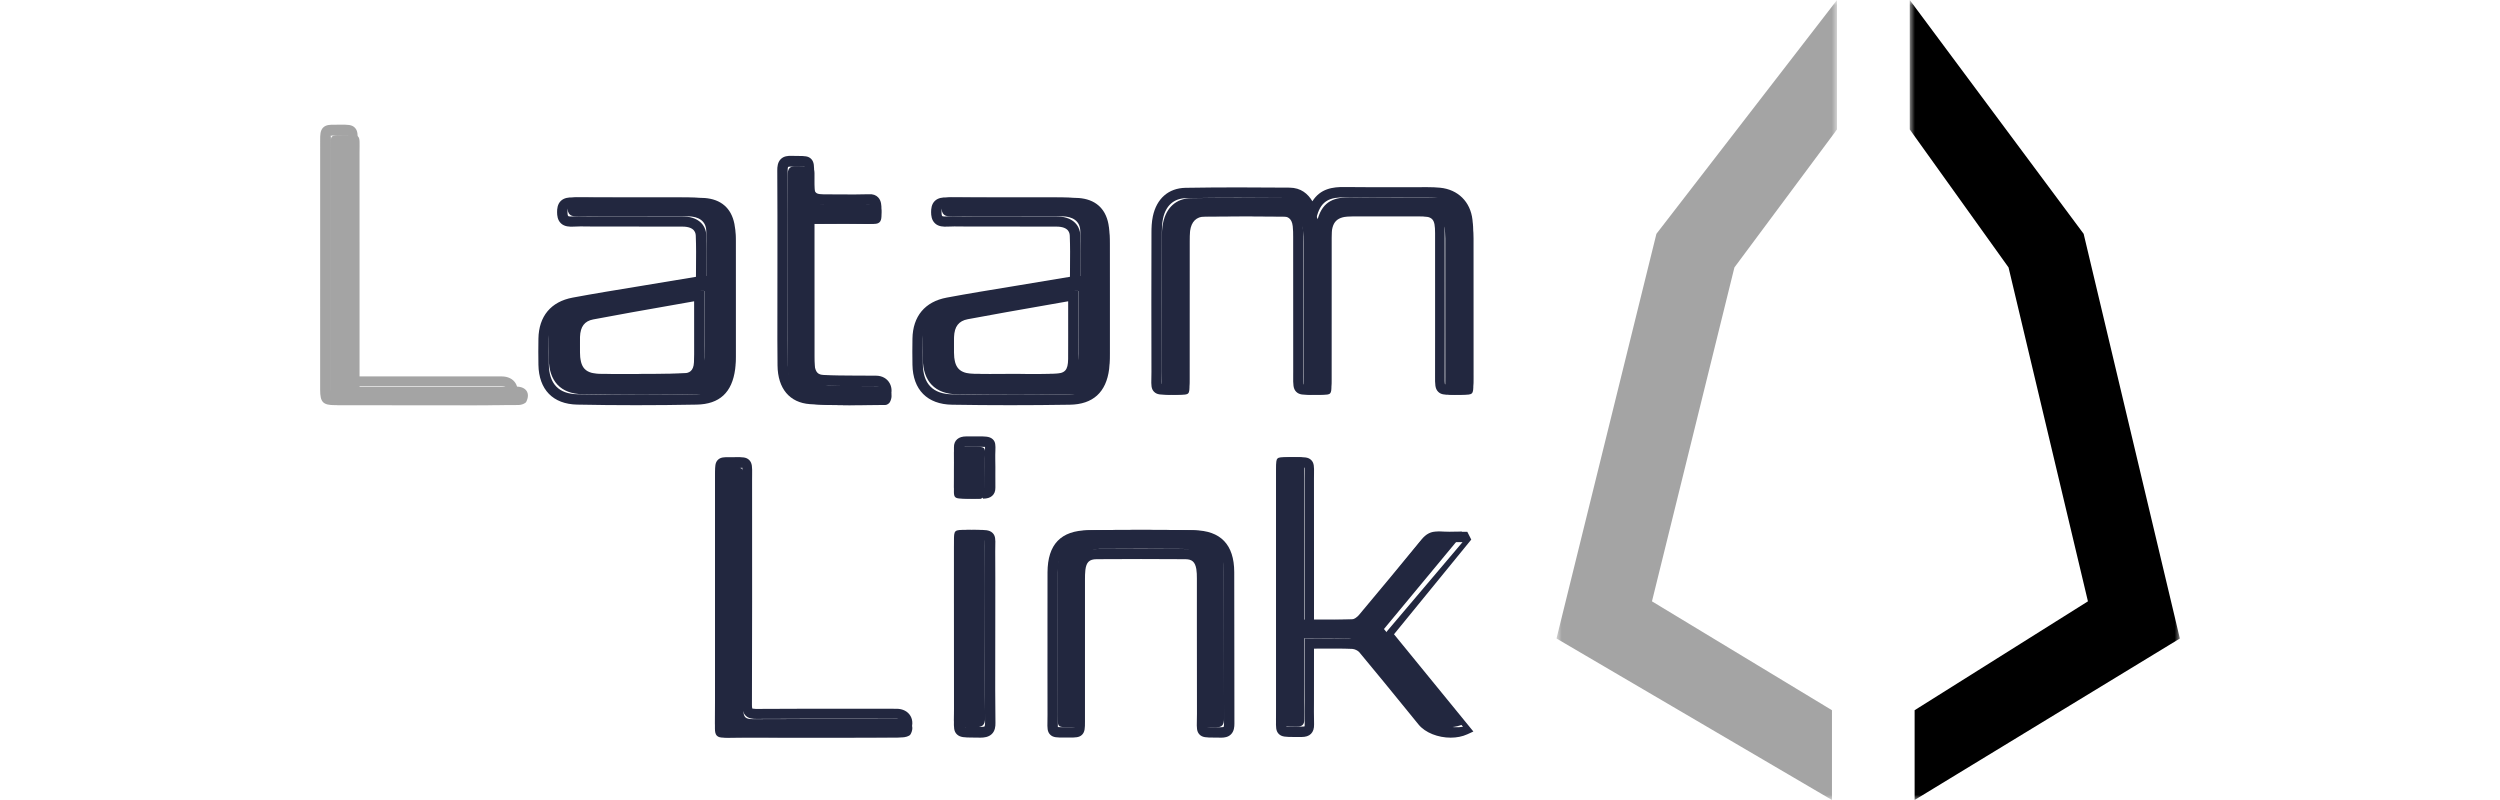 <?xml version="1.0" encoding="UTF-8"?>
<svg width="250px" height="80px" viewBox="0 0 179 77" version="1.1" xmlns="http://www.w3.org/2000/svg" xmlns:xlink="http://www.w3.org/1999/xlink">
    <title>Group 47</title>
    <defs>
        <polygon id="path-1" points="0 0 27 0 27 77 0 77"></polygon>
        <polygon id="path-3" points="0 0 26 0 26 77 0 77"></polygon>
    </defs>
    <g id="Page-1" stroke="none" stroke-width="1" fill="none" fill-rule="evenodd">
        <g id="Home" transform="translate(-66, -6059)">
            <g id="Group-47" transform="translate(66, 6059)">
                <path d="M96.012,21.096 C96.523,19.291 97.706,18.982 99.137,19.001 C101.785,19.034 104.432,19.008 107.081,19.013 C107.468,19.013 107.859,19.025 108.245,19.065 C109.734,19.214 110.743,20.211 110.915,21.705 C110.962,22.118 110.995,22.534 110.995,22.948 C111.001,27.621 111,32.293 110.998,36.964 C110.998,37.961 110.961,37.999 109.981,37.996 C108.15,37.99 108.299,38.195 108.298,36.302 C108.298,31.851 108.301,27.399 108.297,22.946 C108.295,21.255 107.856,20.818 106.179,20.816 C103.92,20.813 101.662,20.812 99.401,20.816 C97.839,20.819 97.344,21.311 97.343,22.872 C97.339,27.593 97.342,32.314 97.341,37.034 C97.34,37.957 97.305,38.001 96.407,37.995 C94.472,37.982 94.652,38.243 94.65,36.235 C94.646,31.93 94.65,27.625 94.647,23.32 C94.647,22.953 94.643,22.585 94.602,22.221 C94.51,21.372 94.031,20.849 93.183,20.839 C90.512,20.807 87.839,20.808 85.167,20.838 C84.324,20.847 83.856,21.349 83.737,22.212 C83.689,22.549 83.682,22.895 83.682,23.235 C83.679,27.81 83.68,32.384 83.679,36.958 C83.679,37.981 83.664,37.999 82.673,37.996 C80.721,37.989 81.019,38.167 81.013,36.313 C81,31.838 81.005,27.361 81.015,22.884 C81.016,22.399 81.038,21.903 81.139,21.431 C81.441,19.999 82.374,19.101 83.813,19.075 C87.14,19.015 90.468,19.031 93.796,19.058 C94.941,19.067 95.578,19.822 96.012,21.096" id="Fill-1" fill="#22273F"></path>
                <path d="M88.667,19.824 C90.014,19.824 91.353,19.831 92.671,19.847 C93.737,19.86 94.446,20.54 94.569,21.665 C94.612,22.047 94.616,22.431 94.616,22.815 L94.62,35.694 L94.619,36.164 C94.616,36.531 94.613,36.908 94.652,37 C94.666,36.966 94.981,36.962 95.288,36.958 L95.885,36.956 C95.997,36.953 96.193,36.957 96.311,36.946 C96.324,36.824 96.324,36.616 96.324,36.492 L96.327,22.368 C96.327,20.542 97.04,19.828 98.87,19.824 C101.124,19.819 103.379,19.821 105.633,19.824 C107.579,19.827 108.235,20.488 108.236,22.442 L108.239,31.955 L108.236,36.156 C108.233,36.523 108.232,36.901 108.27,36.995 C108.291,36.966 108.62,36.962 108.939,36.958 L109.427,36.957 C109.602,36.955 109.923,36.958 110,36.929 C109.953,36.927 109.953,36.598 109.953,36.423 C109.954,31.763 109.955,27.103 109.95,22.446 C109.95,22.051 109.917,21.654 109.872,21.262 C109.728,20.009 108.896,19.188 107.645,19.062 C107.276,19.024 106.904,19.013 106.531,19.012 L103.871,19.015 C102.114,19.019 100.357,19.023 98.599,19.001 C97.277,18.979 96.378,19.261 95.961,20.732 L95.531,22.245 L95.025,20.756 C94.616,19.556 94.108,19.064 93.273,19.058 C90.106,19.032 86.728,19.014 83.325,19.075 C82.172,19.096 81.391,19.792 81.128,21.033 C81.029,21.494 81.015,21.996 81.014,22.382 C81.005,26.845 81,31.308 81.013,35.772 C81.014,36.023 81.009,36.238 81.006,36.421 C81,36.612 80.996,36.824 81.006,36.942 C81.151,36.962 81.439,36.965 81.715,36.957 L82.182,36.957 C82.347,36.956 82.559,36.958 82.68,36.945 C82.693,36.819 82.693,36.592 82.693,36.416 L82.696,22.73 C82.698,22.366 82.706,22 82.755,21.641 C82.911,20.511 83.608,19.858 84.662,19.846 C86.001,19.831 87.339,19.824 88.667,19.824 M108.743,38 C108.211,38 107.867,37.967 107.61,37.707 C107.305,37.403 107.308,36.975 107.312,36.198 L107.315,31.988 L107.314,22.446 C107.312,21.023 107.098,20.809 105.683,20.807 C103.427,20.804 101.166,20.802 98.906,20.808 C97.615,20.811 97.335,21.088 97.335,22.371 L97.332,36.539 C97.332,37.044 97.332,37.443 97.055,37.722 C96.775,38 96.357,38.003 95.905,37.994 L95.322,37.997 C94.656,38.007 94.247,38.009 93.949,37.712 C93.648,37.408 93.651,37.005 93.657,36.204 L93.659,35.738 L93.655,22.819 C93.655,22.469 93.652,22.119 93.614,21.773 C93.522,20.938 93.034,20.834 92.677,20.831 C90.059,20.798 87.365,20.799 84.668,20.83 C84.284,20.834 83.832,20.945 83.717,21.778 C83.674,22.093 83.668,22.416 83.667,22.735 L83.664,36.463 C83.664,37.05 83.664,37.44 83.385,37.721 C83.108,37.998 82.718,37.993 82.165,37.995 L81.706,37.997 C80.932,37.997 80.551,38.002 80.262,37.706 C79.984,37.422 79.991,37.055 80.005,36.445 C80.009,36.269 80.014,36.062 80.014,35.82 C80.001,31.34 80.005,26.861 80.016,22.381 C80.016,21.947 80.032,21.376 80.149,20.825 C80.512,19.108 81.66,18.106 83.299,18.077 C86.722,18.017 90.117,18.035 93.298,18.06 C94.422,18.068 95.086,18.672 95.505,19.373 C96.265,18.164 97.446,17.979 98.645,18.002 C100.402,18.025 102.162,18.02 103.915,18.017 L106.587,18.014 C106.992,18.015 107.399,18.027 107.8,18.068 C109.521,18.24 110.715,19.42 110.912,21.146 C110.963,21.576 110.995,22.013 110.995,22.447 C111.001,27.12 111,31.795 110.998,36.47 C110.998,37.002 110.998,37.424 110.712,37.71 C110.427,38 109.99,37.99 109.488,37.995 L109.009,37.998 C108.915,38 108.828,38 108.743,38" id="Fill-3" fill="#22273F"></path>
                <path d="M36.997,28.007 C36.798,28.007 36.679,27.99 36.565,28.009 C33.27,28.589 29.972,29.147 26.683,29.768 C25.587,29.975 25.056,30.738 25.013,31.918 C24.99,32.549 25.004,33.181 25.006,33.811 C25.013,35.446 25.511,35.976 27.092,35.991 C28.608,36.004 30.125,36.001 31.642,35.992 C32.965,35.985 34.291,36.004 35.611,35.924 C36.492,35.87 36.941,35.31 36.981,34.384 C37.012,33.653 36.995,32.921 36.996,32.188 C36.998,30.806 36.997,29.423 36.997,28.007 M37.181,26.561 C37.181,25.07 37.224,23.632 37.165,22.197 C37.129,21.295 36.464,20.824 35.378,20.819 C32.553,20.808 29.728,20.815 26.903,20.814 C26.202,20.814 25.5,20.783 24.802,20.822 C24.112,20.862 23.809,20.656 23.808,19.922 C23.807,19.212 24.056,18.994 24.767,19 C28.193,19.025 31.619,19.009 35.044,19.013 C35.694,19.014 36.345,19.014 36.993,19.058 C38.58,19.167 39.578,20.034 39.876,21.557 C39.951,21.938 39.994,22.332 39.995,22.721 C40.003,26.579 40,30.438 39.997,34.296 C39.997,34.515 39.979,34.735 39.95,34.953 C39.699,36.9 38.727,37.907 36.729,37.944 C32.904,38.016 29.077,38.021 25.253,37.944 C23.136,37.903 22.046,36.675 22.011,34.595 C21.996,33.765 21.996,32.934 22.011,32.104 C22.042,30.213 23.001,28.983 24.901,28.629 C27.868,28.076 30.853,27.62 33.83,27.122 C34.934,26.937 36.038,26.753 37.181,26.561" id="Fill-5" fill="#22273F"></path>
                <path d="M35.997,29 L33.652,29.414 C31.194,29.846 28.735,30.279 26.28,30.746 C25.451,30.903 25.048,31.437 25.013,32.424 C24.996,32.906 24.999,33.388 25.003,33.87 L25.006,34.307 C25.013,35.678 25.296,35.977 26.606,35.99 C28.113,36.004 29.626,36.001 31.138,35.993 L32.019,35.99 C33.024,35.988 34.062,35.985 35.071,35.924 C35.475,35.9 35.944,35.756 35.982,34.863 C36.004,34.342 36.001,33.82 35.999,33.298 L35.997,29 Z M28.863,37 C28.102,37 27.34,36.997 26.58,36.99 C24.736,36.975 24.015,36.222 24.008,34.311 L24.003,33.88 C23.999,33.386 23.996,32.893 24.015,32.4 C24.065,30.947 24.803,30.013 26.09,29.772 C28.558,29.308 31.03,28.879 33.506,28.45 L35.996,28.017 C36.096,27.998 36.197,27.997 36.34,28.003 L36.996,28.007 L36.998,33.298 C37.001,33.833 37.003,34.367 36.98,34.901 C36.928,36.118 36.26,36.857 35.147,36.925 C34.106,36.987 33.05,36.988 32.028,36.99 L31.145,36.993 C30.384,36.997 29.624,37 28.863,37 L28.863,37 Z M30.636,20.824 C32.053,20.824 33.468,20.826 34.883,20.831 C36.269,20.838 37.128,21.528 37.175,22.681 C37.217,23.693 37.208,24.706 37.2,25.738 L37.19,27.48 L30.772,28.544 C28.675,28.885 26.579,29.227 24.49,29.614 C22.874,29.915 22.038,30.923 22.011,32.611 C21.996,33.436 21.996,34.259 22.011,35.083 C22.043,36.948 22.966,37.91 24.757,37.946 C28.457,38.018 32.313,38.019 36.22,37.946 C37.908,37.914 38.726,37.15 38.953,35.388 C38.978,35.193 38.997,34.993 38.997,34.792 C39,30.937 39.003,27.081 38.994,23.226 C38.994,22.886 38.956,22.525 38.885,22.155 C38.63,20.855 37.815,20.149 36.461,20.057 C35.834,20.014 35.204,20.014 34.575,20.014 L31.27,20.014 C28.933,20.017 26.595,20.019 24.258,20 C23.933,20.002 23.869,20.054 23.866,20.055 C23.866,20.055 23.808,20.115 23.808,20.427 C23.81,20.733 23.874,20.796 23.876,20.796 C23.876,20.797 23.942,20.854 24.267,20.835 C24.765,20.807 25.268,20.811 25.766,20.82 L26.398,20.825 L28.754,20.824 L30.636,20.824 Z M30.411,39 C28.49,39 26.599,38.982 24.746,38.944 C22.412,38.898 21.05,37.5 21.011,35.108 C20.996,34.271 20.996,33.436 21.011,32.6 C21.046,30.438 22.217,29.033 24.31,28.644 C26.402,28.254 28.505,27.912 30.606,27.568 L36.173,26.644 L36.179,25.725 C36.188,24.709 36.198,23.71 36.156,22.714 C36.147,22.492 36.119,21.816 34.873,21.811 C32.835,21.801 30.799,21.802 28.757,21.805 L26.403,21.806 L25.758,21.798 C25.279,21.791 24.807,21.784 24.335,21.814 C24.004,21.827 23.532,21.82 23.19,21.507 C22.847,21.192 22.807,20.735 22.807,20.419 C22.805,20.106 22.842,19.654 23.162,19.343 C23.479,19.035 23.924,18.994 24.274,19.001 C26.606,19.019 28.939,19.017 31.267,19.015 L34.541,19.014 C35.222,19.015 35.875,19.016 36.525,19.06 C38.339,19.184 39.526,20.215 39.868,21.96 C39.952,22.393 39.995,22.817 39.995,23.219 C40.003,27.078 40,30.94 39.998,34.799 C39.998,35.039 39.977,35.28 39.948,35.517 C39.654,37.784 38.439,38.905 36.234,38.944 C34.275,38.982 32.329,39 30.411,39 L30.411,39 Z" id="Fill-7" fill="#22273F"></path>
                <path d="M72.998,28.007 C72.789,28.007 72.669,27.99 72.554,28.009 C69.281,28.582 66.007,29.137 62.74,29.745 C61.613,29.954 61.054,30.726 61.014,31.93 C60.991,32.586 61.003,33.243 61.008,33.9 C61.018,35.4 61.522,35.956 62.961,35.984 C64.213,36.01 65.465,35.993 66.717,35.992 C68.21,35.991 69.703,36.019 71.195,35.977 C72.503,35.94 72.978,35.404 72.994,34.066 C73.005,33.057 72.997,32.047 72.998,31.037 L72.998,28.007 Z M73.179,26.562 C73.179,25.071 73.223,23.632 73.164,22.197 C73.127,21.295 72.464,20.825 71.377,20.819 C68.552,20.808 65.727,20.815 62.902,20.814 C62.202,20.814 61.5,20.783 60.802,20.823 C60.112,20.862 59.809,20.656 59.808,19.922 C59.807,19.213 60.055,18.994 60.766,19 C64.192,19.025 67.617,19.009 71.043,19.013 C71.693,19.014 72.344,19.014 72.991,19.058 C74.579,19.167 75.583,20.033 75.873,21.557 C75.963,22.034 75.992,22.528 75.993,23.014 C76.004,26.677 76,30.34 75.996,34.004 C75.995,34.321 75.987,34.641 75.948,34.954 C75.697,36.924 74.688,37.923 72.653,37.955 C68.878,38.013 65.101,38.016 61.327,37.956 C59.172,37.92 58.047,36.701 58.011,34.597 C57.996,33.767 57.997,32.936 58.011,32.106 C58.042,30.215 59,28.984 60.9,28.63 C63.867,28.077 66.852,27.621 69.828,27.123 C70.933,26.938 72.037,26.753 73.179,26.562 L73.179,26.562 Z" id="Fill-9" fill="#22273F"></path>
                <path d="M66.217,35.991 L67.541,35.993 C68.587,36.003 69.629,36.007 70.671,35.975 C71.696,35.947 71.981,35.642 71.995,34.56 C72.002,33.851 72.001,33.143 71.999,32.434 L71.998,29 L69.72,29.4 C67.257,29.832 64.793,30.262 62.335,30.724 C61.468,30.887 61.046,31.43 61.014,32.436 C60.995,32.98 61,33.527 61.005,34.074 L61.008,34.393 C61.016,35.632 61.319,35.959 62.48,35.984 C63.357,36.003 64.235,35.996 65.108,35.993 L66.217,35.991 Z M68.759,37 C68.353,37 67.947,36.999 67.542,36.996 L66.216,36.992 L65.106,36.996 C64.219,37 63.331,37.004 62.444,36.984 C60.748,36.951 60.02,36.176 60.009,34.397 L60.005,34.082 C60,33.527 59.994,32.968 60.015,32.412 C60.065,30.94 60.822,29.994 62.146,29.748 C64.619,29.29 67.098,28.862 69.575,28.433 L71.984,28.017 C72.087,27.998 72.19,27.997 72.332,28.004 L72.997,28.007 L72.999,32.444 C73.001,33.153 73.002,33.859 72.994,34.568 C72.975,36.191 72.272,36.934 70.715,36.976 C70.064,36.995 69.411,37 68.759,37 L68.759,37 Z M66.644,20.824 C68.058,20.824 69.469,20.825 70.884,20.831 C72.271,20.837 73.127,21.528 73.173,22.682 C73.215,23.693 73.206,24.707 73.198,25.738 L73.189,27.479 L66.767,28.545 C64.672,28.887 62.576,29.226 60.491,29.615 C58.874,29.916 58.039,30.924 58.011,32.611 C57.996,33.435 57.996,34.26 58.011,35.084 C58.044,36.96 58.994,37.924 60.833,37.954 C64.5,38.015 68.308,38.015 72.148,37.954 C73.889,37.927 74.727,37.159 74.95,35.388 C74.99,35.095 74.996,34.794 74.997,34.497 L74.997,33.501 C75,30.174 75.003,26.845 74.994,23.519 C74.993,22.991 74.954,22.544 74.882,22.152 C74.634,20.855 73.819,20.149 72.461,20.057 C71.833,20.014 71.204,20.014 70.574,20.013 L67.269,20.014 C64.932,20.017 62.598,20.018 60.258,20 C59.93,20.001 59.868,20.054 59.867,20.054 C59.867,20.055 59.809,20.115 59.809,20.427 C59.81,20.732 59.875,20.795 59.876,20.795 C59.876,20.796 59.94,20.852 60.269,20.835 C60.766,20.807 61.265,20.812 61.767,20.819 L62.399,20.824 L64.755,20.824 L66.644,20.824 Z M66.424,39 C64.532,39 62.659,38.985 60.823,38.954 C58.441,38.917 57.051,37.515 57.011,35.109 C56.996,34.272 56.996,33.436 57.011,32.6 C57.045,30.44 58.217,29.035 60.309,28.645 C62.399,28.255 64.499,27.913 66.599,27.569 L72.171,26.643 L72.176,25.726 C72.186,24.709 72.195,23.71 72.154,22.714 C72.144,22.491 72.118,21.816 70.872,21.811 C68.834,21.802 66.795,21.803 64.757,21.804 L62.404,21.805 L61.756,21.799 C61.287,21.793 60.809,21.786 60.336,21.813 C60.008,21.826 59.53,21.82 59.191,21.506 C58.847,21.191 58.806,20.735 58.806,20.419 C58.805,20.106 58.842,19.654 59.162,19.343 C59.478,19.034 59.926,18.994 60.274,19.001 C62.606,19.018 64.94,19.014 67.266,19.014 L70.539,19.013 C71.221,19.014 71.873,19.015 72.522,19.06 C74.344,19.183 75.532,20.215 75.863,21.963 C75.949,22.416 75.991,22.922 75.993,23.509 C76.003,26.842 76,30.177 75.997,33.508 L75.996,34.508 C75.994,34.847 75.984,35.186 75.943,35.519 C75.659,37.763 74.384,38.92 72.157,38.954 C70.234,38.985 68.317,39 66.424,39 L66.424,39 Z" id="Fill-11" fill="#22273F"></path>
                <path d="M3.795,37.209 L4.79,37.209 C9.485,37.209 14.183,37.209 18.879,37.21 C19.823,37.21 20.258,37.832 19.842,38.669 C19.752,38.85 19.363,38.98 19.109,38.983 C17.135,39.009 15.162,38.997 13.188,38.997 C9.466,38.998 5.743,38.998 2.021,38.997 C1.056,38.996 1.001,38.945 1.001,38.01 C1,29.996 1,21.981 1.001,13.967 C1.001,13.066 1.064,13.001 1.968,13.004 C4.027,13.012 3.792,12.794 3.793,14.722 C3.799,21.889 3.795,29.055 3.795,36.222 L3.795,37.209 Z" id="Fill-13" fill="#A4A4A4"></path>
                <path d="M1.43,13.043 C1.306,13.043 1.064,13.045 1,13.071 C1.043,13.074 1.043,13.394 1.043,13.514 C1.04,21.497 1.04,29.48 1.042,37.462 C1.043,37.599 1.043,37.922 1.073,38 C1.077,37.958 1.393,37.958 1.528,37.958 L13.329,37.959 C14.766,37.963 16.195,37.963 17.627,37.944 C17.736,37.943 17.893,37.884 17.935,37.848 C18.005,37.671 18.028,37.467 17.955,37.349 C17.879,37.227 17.678,37.153 17.418,37.153 L2.723,37.152 L2.726,13.73 C2.73,13.413 2.735,13.084 2.703,13 C2.684,13.035 2.343,13.038 2.012,13.041 L1.477,13.043 L1.43,13.043 Z M14.622,39 C14.193,39 13.765,39 13.336,38.999 L1.45,38.996 C0.273,38.996 0.003,38.721 0.001,37.519 C-0,29.499 -0,21.478 0.003,13.458 C0.003,13.003 0.003,12.573 0.283,12.286 C0.563,12 0.968,12 1.402,12.003 L1.929,12.001 C2.652,11.996 3.051,11.991 3.342,12.291 C3.63,12.587 3.625,12.979 3.617,13.688 L3.613,14.213 L3.615,29.582 L3.614,36.227 L17.457,36.229 C18.07,36.229 18.55,36.462 18.81,36.884 C19.066,37.301 19.064,37.836 18.802,38.391 C18.602,38.816 18.006,38.98 17.678,38.982 C16.661,38.997 15.641,39 14.622,39 L14.622,39 Z" id="Fill-15" fill="#A4A4A4"></path>
                <path d="M47.581,21.54 L47.581,22.386 C47.581,26.535 47.58,30.685 47.583,34.834 C47.583,35.131 47.593,35.431 47.633,35.725 C47.75,36.594 48.121,37.049 48.945,37.094 C50.343,37.168 51.743,37.145 53.143,37.162 C53.424,37.166 53.704,37.161 53.983,37.163 C54.826,37.169 55.254,37.916 54.841,38.701 C54.767,38.843 54.55,38.981 54.399,38.981 C52.159,38.979 49.912,39.061 47.682,38.898 C45.94,38.771 45.05,37.566 45.025,35.684 C44.996,33.374 45.014,31.063 45.014,28.752 C45.013,24.801 45.026,20.852 45,16.901 C44.995,16.21 45.2,15.983 45.842,16.001 C47.808,16.057 47.567,15.747 47.578,17.81 C47.588,19.706 47.581,19.706 49.375,19.706 C50.682,19.707 51.991,19.737 53.297,19.695 C53.987,19.672 54.032,20.062 54.034,20.626 C54.036,21.204 53.953,21.565 53.279,21.552 C51.414,21.517 49.548,21.54 47.581,21.54" id="Fill-17" fill="#22273F"></path>
                <path d="M45.04,16.072 C45.041,16.072 44.999,16.14 45,16.428 C45.019,19.274 45.017,22.12 45.015,24.965 L45.012,30.144 C45.009,31.824 45.005,33.504 45.025,35.184 C45.041,36.351 45.434,37.767 47.229,37.899 C48.855,38.021 50.527,38.005 52.144,37.99 C52.721,37.986 53.292,37.981 53.875,37.982 C54.014,37.748 54.032,37.546 53.955,37.405 C53.874,37.256 53.692,37.171 53.458,37.169 L53.091,37.17 L51.419,37.162 C50.422,37.156 49.424,37.153 48.43,37.1 C47.425,37.045 46.838,36.44 46.684,35.303 C46.641,34.986 46.63,34.663 46.63,34.342 L46.627,20.563 L48.759,20.559 C50.121,20.554 51.444,20.551 52.768,20.575 C52.969,20.599 53.01,20.543 53.01,20.542 C53.011,20.534 53.044,20.461 53.044,20.154 C53.042,19.926 53.028,19.786 53.007,19.739 L53.005,19.739 C52.994,19.739 52.941,19.724 52.793,19.724 C51.873,19.756 50.951,19.749 50.029,19.742 L48.881,19.736 C46.847,19.736 46.636,19.514 46.626,17.367 L46.627,16.738 C46.631,16.416 46.633,16.084 46.604,16 C46.601,16.048 46.304,16.045 46.023,16.045 C45.835,16.044 45.614,16.043 45.356,16.036 C45.093,16.029 45.041,16.072 45.04,16.072 M50.553,39 C49.419,39 48.273,38.979 47.137,38.898 C45.187,38.756 44.054,37.403 44.025,35.189 C44.004,33.503 44.007,31.816 44.011,30.128 L44.015,24.944 C44.017,22.098 44.019,19.252 44,16.406 C43.997,16.063 44.032,15.629 44.326,15.325 C44.622,15.017 45.039,14.995 45.333,15.001 C45.585,15.009 45.802,15.01 45.986,15.01 C46.641,15.013 47,15.015 47.277,15.311 C47.554,15.608 47.55,16.002 47.543,16.719 L47.54,17.309 C47.548,18.705 47.548,18.705 48.872,18.706 L50.039,18.711 C50.961,18.719 51.879,18.725 52.798,18.695 C53.207,18.666 53.496,18.779 53.706,18.995 C54.025,19.32 54.027,19.804 54.028,20.125 C54.03,20.529 53.991,20.943 53.709,21.238 C53.496,21.458 53.18,21.563 52.787,21.555 C51.455,21.53 50.121,21.535 48.753,21.539 L47.541,21.542 L47.544,34.333 C47.544,34.606 47.554,34.883 47.591,35.151 C47.693,35.906 47.976,36.063 48.463,36.09 C49.453,36.141 50.448,36.146 51.442,36.15 L53.507,36.159 C54.089,36.162 54.569,36.43 54.823,36.894 C55.073,37.351 55.058,37.915 54.779,38.444 C54.603,38.779 54.169,38.976 53.808,38.98 C53.264,38.98 52.721,38.987 52.179,38.991 C51.642,38.995 51.099,39 50.553,39" id="Fill-19" fill="#22273F"></path>
                <path d="M94.718,59.638 C96.331,59.638 97.81,59.658 99.287,59.618 C99.526,59.613 99.817,59.394 99.985,59.195 C102.003,56.786 104.015,54.372 106,51.938 C106.438,51.401 106.918,51.12 107.634,51.165 C108.384,51.211 109.139,51.174 109.89,51.174 C109.925,51.242 109.96,51.308 109.995,51.375 C107.473,54.417 104.951,57.457 102.392,60.543 C104.935,63.608 107.459,66.652 110,69.714 C108.649,70.326 106.645,69.909 105.819,68.91 C103.894,66.583 101.977,64.249 100.02,61.949 C99.792,61.681 99.34,61.475 98.981,61.46 C97.585,61.404 96.185,61.438 94.718,61.438 L94.718,65.876 C94.718,66.988 94.698,68.1 94.726,69.21 C94.74,69.747 94.524,69.941 93.988,69.934 C91.668,69.899 92.021,70.187 92.017,68.101 C92.006,60.417 92.012,52.735 92.013,45.052 C92.013,44.004 92.015,43.999 93.082,44.003 C94.945,44.008 94.712,43.834 94.715,45.574 C94.724,49.97 94.718,54.368 94.718,58.765 L94.718,59.638 Z" id="Fill-21" fill="#22273F"></path>
                <path d="M97.637,61.436 C98.31,61.436 98.975,61.443 99.64,61.47 C100.162,61.492 100.751,61.763 101.071,62.132 C102.677,63.981 104.258,65.851 105.837,67.72 L106.996,69.092 C107.583,69.785 108.919,70.137 110,69.951 L102.459,61.057 L102.707,60.733 L109.958,52.179 C109.448,52.186 108.935,52.188 108.421,52.159 C107.916,52.118 107.565,52.291 107.184,52.749 C105.154,55.183 103.099,57.596 101.037,60.002 C100.794,60.288 100.376,60.595 99.941,60.605 C98.806,60.633 97.666,60.632 96.473,60.628 L94.757,60.625 L94.757,55.67 C94.759,52.476 94.759,49.283 94.754,46.088 L94.759,45.566 C94.761,45.353 94.765,45.135 94.753,45.016 C94.61,45 94.336,44.997 94.07,45.004 L93.593,45.004 C93.382,45.004 93.154,45.003 93.026,45.016 C93.012,45.14 93.012,45.362 93.012,45.565 L93.01,52.145 C93.008,57.625 93.007,63.108 93.016,68.59 C93.018,68.876 93.012,69.117 93.006,69.321 C92.999,69.606 92.993,69.898 93.02,69.978 C93.037,69.923 93.519,69.927 94.005,69.93 C94.163,69.93 94.336,69.931 94.527,69.933 C94.66,69.934 94.735,69.917 94.754,69.91 C94.749,69.903 94.767,69.846 94.764,69.712 C94.742,68.904 94.746,68.097 94.753,67.288 L94.757,61.446 L96.472,61.44 C96.864,61.438 97.252,61.436 97.637,61.436 M108.815,71 C107.615,71 106.373,70.535 105.719,69.731 L104.601,68.357 C103.08,66.488 101.558,64.618 100.013,62.769 C99.882,62.615 99.566,62.467 99.346,62.457 C98.352,62.415 97.355,62.422 96.337,62.429 L95.66,62.432 L95.657,67.315 C95.651,68.114 95.647,68.914 95.667,69.713 C95.677,70.12 95.58,70.421 95.369,70.632 C95.157,70.844 94.86,70.937 94.44,70.937 C94.169,70.933 93.932,70.935 93.728,70.935 C92.96,70.929 92.56,70.937 92.266,70.639 C91.981,70.349 91.99,69.963 92.007,69.323 C92.012,69.124 92.017,68.892 92.017,68.616 C92.008,63.122 92.01,57.628 92.012,52.137 L92.013,45.545 C92.013,44.926 92.013,44.554 92.29,44.277 C92.567,44.002 92.939,44.007 93.558,44.004 L94.009,44.003 C94.716,43.991 95.11,43.997 95.396,44.284 C95.677,44.566 95.67,44.941 95.662,45.561 L95.657,46.066 C95.662,49.268 95.661,52.469 95.661,55.669 L95.66,59.656 L96.337,59.658 C97.476,59.663 98.569,59.665 99.654,59.636 C99.699,59.627 99.856,59.537 99.976,59.389 C101.963,56.983 103.942,54.566 105.896,52.131 C106.462,51.426 107.105,51.134 107.921,51.175 C108.418,51.207 108.921,51.196 109.422,51.19 L110.415,51.183 L110.797,51.935 L103.36,61.049 L111,70.408 L110.426,70.672 C109.944,70.895 109.383,71 108.815,71" id="Fill-23" fill="#22273F"></path>
                <path d="M71.007,61.704 C71.007,59.334 70.999,56.963 71.01,54.593 C71.02,52.205 72.01,51.064 74.214,51.033 C77.414,50.989 80.615,50.988 83.815,51.035 C85.975,51.067 86.976,52.205 86.983,54.562 C87.002,59.425 86.982,64.287 87,69.15 C87.003,69.789 86.802,70.014 86.214,69.999 C84.212,69.952 84.532,70.235 84.524,68.18 C84.509,63.855 84.521,59.529 84.518,55.204 C84.518,54.864 84.512,54.517 84.458,54.184 C84.314,53.29 83.87,52.839 83.032,52.833 C80.349,52.811 77.668,52.811 74.987,52.831 C74.086,52.838 73.636,53.324 73.523,54.3 C73.488,54.615 73.487,54.934 73.487,55.252 C73.484,59.821 73.486,64.39 73.484,68.959 C73.484,69.974 73.471,69.992 72.545,69.988 C70.737,69.982 71.021,70.158 71.01,68.302 C70.996,66.103 71.006,63.904 71.007,61.704" id="Fill-25" fill="#22273F"></path>
                <path d="M85.331,69.973 C85.467,69.991 85.73,69.993 85.987,69.993 L86.662,70 C86.898,69.999 86.957,69.966 86.961,69.964 C86.96,69.963 87,69.899 87,69.649 C86.991,67.257 86.991,64.865 86.991,62.474 C86.992,60.005 86.992,57.536 86.982,55.069 C86.974,52.968 86.113,52.064 84.099,52.034 C80.795,51.989 77.373,51.988 73.932,52.032 C71.866,52.06 71.021,52.948 71.01,55.101 C71.003,56.758 71.004,58.414 71.006,60.071 L71.007,62.204 L71.006,64.251 C71.003,65.766 71,67.28 71.01,68.796 C71.013,69.055 71.007,69.276 71.004,69.462 C71,69.652 70.997,69.859 71.006,69.978 C71.148,69.995 71.431,69.997 71.701,69.991 L72.157,69.991 C72.321,69.991 72.535,69.993 72.655,69.979 C72.667,69.853 72.667,69.63 72.668,69.455 L72.67,55.755 C72.671,55.416 72.674,55.076 72.713,54.745 C72.903,53.181 73.92,52.848 74.741,52.844 C77.585,52.821 80.433,52.82 83.28,52.845 C84.381,52.852 85.067,53.46 85.264,54.603 C85.327,54.964 85.332,55.316 85.334,55.707 L85.334,60.165 C85.332,63.003 85.331,65.839 85.341,68.674 C85.342,68.966 85.336,69.212 85.331,69.419 C85.327,69.633 85.321,69.852 85.331,69.973 M86.737,71 C86.714,71 86.691,71 86.669,70.999 L86.01,70.992 C85.305,70.989 84.917,70.987 84.636,70.693 C84.363,70.407 84.371,70.03 84.385,69.405 C84.39,69.206 84.395,68.968 84.395,68.686 C84.384,65.845 84.385,63.005 84.387,60.164 L84.388,55.702 C84.387,55.359 84.381,55.052 84.333,54.767 C84.216,54.093 83.924,53.828 83.289,53.823 C80.437,53.801 77.584,53.803 74.733,53.822 C74.038,53.826 73.747,54.107 73.655,54.858 C73.619,55.152 73.619,55.453 73.617,55.749 L73.616,69.464 C73.616,70.048 73.615,70.435 73.34,70.715 C73.066,70.992 72.683,70.989 72.13,70.989 L71.679,70.99 C70.924,70.993 70.545,70.996 70.259,70.701 C69.985,70.419 69.992,70.055 70.004,69.453 C70.008,69.273 70.013,69.059 70.011,68.809 C70,67.292 70.003,65.772 70.006,64.253 L70.008,62.205 L70.007,60.072 C70.004,58.409 70.003,56.75 70.011,55.087 C70.023,52.394 71.296,51.067 73.9,51.034 C77.365,50.988 80.808,50.988 84.131,51.035 C86.679,51.07 87.974,52.423 87.983,55.058 C87.993,57.529 87.993,60.003 87.992,62.475 C87.992,64.869 87.992,67.261 88,69.654 C88.001,69.951 87.969,70.383 87.669,70.681 C87.395,70.957 87.019,71 86.737,71" id="Fill-27" fill="#22273F"></path>
                <path d="M38.013,58.064 C38.013,54.022 38.011,49.982 38.014,45.94 C38.014,45.021 38.032,44.999 38.978,45.004 C40.973,45.014 40.754,44.782 40.755,46.691 C40.761,53.902 40.766,61.114 40.741,68.324 C40.739,69.017 40.922,69.22 41.649,69.216 C46.402,69.185 51.155,69.199 55.909,69.201 C56.821,69.201 57.274,69.889 56.824,70.68 C56.715,70.87 56.287,70.973 56.005,70.975 C51.978,70.993 47.95,70.987 43.922,70.987 C42.245,70.987 40.568,70.961 38.894,70.999 C38.194,71.015 37.996,70.772 38,70.114 C38.026,66.097 38.013,62.08 38.013,58.064" id="Fill-29" fill="#22273F"></path>
                <path d="M39.045,69.965 C39.046,69.965 39.111,69.996 39.355,70 C40.487,69.974 41.619,69.98 42.75,69.983 L46.193,69.988 C49.307,69.988 52.419,69.989 55.533,69.975 C55.693,69.974 55.883,69.916 55.932,69.88 C56.005,69.72 56.029,69.524 55.954,69.394 C55.876,69.259 55.69,69.182 55.445,69.182 L52.382,69.181 C48.913,69.176 45.443,69.174 41.972,69.196 C41.632,69.198 41.231,69.162 40.95,68.876 C40.668,68.589 40.633,68.18 40.634,67.819 C40.655,61.205 40.651,54.589 40.647,47.973 L40.65,45.732 C40.654,45.414 40.658,45.084 40.626,45 C40.62,45.045 40.303,45.048 39.997,45.051 L39.443,45.053 C39.321,45.054 39.136,45.051 39.022,45.061 C39.012,45.176 39.012,45.364 39.012,45.498 L39.011,57.588 L39.013,60.216 C39.016,63.347 39.019,66.477 39,69.609 C38.998,69.896 39.042,69.961 39.045,69.965 M39.268,71 C38.983,71 38.604,70.957 38.33,70.681 C38.035,70.384 37.998,69.959 38,69.621 C38.018,66.482 38.015,63.341 38.013,60.202 L38.011,57.563 L38.013,45.431 C38.013,44.912 38.013,44.536 38.277,44.268 C38.54,43.999 38.911,43.995 39.411,44.005 L39.952,44.002 C40.639,43.994 41.02,43.991 41.307,44.284 C41.593,44.577 41.588,44.968 41.58,45.677 L41.576,46.183 L41.577,47.915 C41.581,54.555 41.585,61.194 41.562,67.833 C41.562,68.127 41.6,68.197 41.605,68.203 L41.605,68.202 C41.613,68.202 41.692,68.22 41.942,68.234 C45.431,68.209 48.92,68.212 52.408,68.216 L55.482,68.219 C56.079,68.219 56.566,68.472 56.823,68.913 C57.075,69.348 57.057,69.899 56.773,70.424 C56.544,70.853 55.913,70.971 55.576,70.972 C52.447,70.988 49.317,70.988 46.188,70.988 L42.726,70.982 C41.6,70.979 40.471,70.972 39.339,70.999 C39.315,71 39.294,71 39.268,71" id="Fill-31" fill="#22273F"></path>
                <path d="M63.983,60.443 C63.983,63.326 63.959,66.21 64,69.093 C64.009,69.818 63.722,70.016 62.962,69.999 C60.724,69.95 61.015,70.206 61.01,68.237 C61.001,62.861 61.007,57.486 61.007,52.11 C61.007,51.003 61.009,50.997 62.203,51.001 C64.292,51.008 63.967,50.849 63.98,52.599 C63.996,55.214 63.983,57.829 63.983,60.443" id="Fill-33" fill="#22273F"></path>
                <path d="M62.002,52.027 C62.066,52.027 62.066,52.326 62.066,52.613 L62.066,57.21 C62.064,61.04 62.062,64.871 62.069,68.701 L62.062,69.311 C62.057,69.61 62.053,69.919 62.085,70 C62.092,69.953 62.46,69.952 62.822,69.959 L63.515,69.968 C63.84,69.972 63.944,69.923 63.944,69.923 C63.944,69.923 64.003,69.855 64,69.561 C63.971,67.455 63.976,65.345 63.979,63.236 L63.985,58.607 C63.988,56.774 63.99,54.939 63.979,53.104 C63.978,52.862 63.983,52.656 63.985,52.48 C63.99,52.311 63.994,52.126 63.987,52.013 C63.823,51.997 63.517,52.003 63.218,52 L62.726,52 C62.428,51.999 62.088,51.999 62,52.027 L62.002,52.027 Z M63.538,71 C63.505,71 63.47,71 63.438,70.998 L62.791,70.99 C62.028,70.984 61.607,70.982 61.296,70.687 C60.986,70.394 60.992,70.017 61.004,69.334 L61.01,68.741 C61.002,64.899 61.004,61.057 61.005,57.215 L61.007,52.606 C61.007,51.935 61.007,51.565 61.314,51.28 C61.623,50.999 62.046,50.992 62.713,51.003 L63.176,51.001 C63.992,50.999 64.401,50.999 64.713,51.286 C65.007,51.565 65,51.934 64.985,52.492 C64.983,52.663 64.977,52.86 64.978,53.094 C64.99,54.935 64.988,56.776 64.985,58.618 L64.98,63.261 C64.975,65.371 64.971,67.482 65,69.591 C65.004,69.905 64.97,70.359 64.629,70.669 C64.321,70.951 63.897,71 63.538,71 L63.538,71 Z" id="Fill-35" fill="#22273F"></path>
                <path d="M61.005,45.474 C61.006,44.844 61.014,44.214 61.004,43.584 C60.997,43.196 61.182,42.998 61.675,43.002 C64.52,43.033 63.927,42.706 63.985,44.779 C64.007,45.656 63.975,46.535 63.993,47.412 C64,47.809 63.81,48.004 63.331,47.997 C63.277,47.996 63.222,47.999 63.167,47.998 C60.615,47.98 61.045,48.23 61.005,46.285 C61,46.014 61.004,45.745 61.005,45.474" id="Fill-37" fill="#22273F"></path>
                <path d="M62.077,43 C62.015,43 62.002,43.038 62.003,43.12 C62.012,43.579 62.009,44.039 62.007,44.499 L62.003,45.133 C62.002,45.332 62,45.531 62.003,45.729 C62.011,46.009 62.006,46.242 62.003,46.437 C61.999,46.681 61.994,46.931 62.026,47 C62.04,46.958 62.473,46.957 62.895,46.955 L63.886,46.954 C63.98,46.976 63.996,46.938 63.993,46.835 C63.984,46.432 63.987,46.027 63.989,45.623 C63.993,45.179 63.996,44.735 63.984,44.293 C63.972,43.932 63.984,43.646 63.991,43.415 C63.997,43.271 64.005,43.112 63.996,43.014 C63.824,43 63.501,43.003 63.18,43.005 C62.89,43.006 62.542,43.011 62.122,43.005 C62.106,43.003 62.09,43 62.077,43 L62.077,43 Z M62.615,48 C61.947,48 61.58,47.973 61.297,47.726 C60.987,47.457 60.994,47.103 61.003,46.517 C61.007,46.32 61.01,46.086 61.006,45.804 C60.999,45.589 61.003,45.371 61.005,45.155 L61.007,44.492 C61.009,44.015 61.013,43.538 61.005,43.062 C60.998,42.722 61.105,42.456 61.32,42.271 C61.529,42.09 61.819,42.005 62.202,42.003 C62.582,42.004 62.896,42.003 63.158,42.001 C63.981,41.997 64.415,41.991 64.726,42.265 C65.02,42.526 65.01,42.868 64.993,43.386 C64.985,43.614 64.974,43.9 64.983,44.259 C64.997,44.733 64.994,45.206 64.99,45.681 C64.988,46.098 64.985,46.517 64.993,46.934 C65,47.277 64.893,47.546 64.676,47.733 C64.466,47.913 64.205,47.99 63.802,47.997 L63.651,47.537 L63.646,47.999 L62.907,48 L62.615,48 Z" id="Fill-39" fill="#22273F"></path>
                <g id="Group-43" transform="translate(119, 0)">
                    <mask id="mask-2" fill="white">
                        <use xlink:href="#path-1"></use>
                    </mask>
                    <g id="Clip-42"></g>
                    <polygon id="Fill-41" fill="#A4A4A4" mask="url(#mask-2)" points="27 12.458 27 0 9.617 22.507 0 61.456 26.514 77 26.514 68.359 9.189 57.879 17.125 25.741"></polygon>
                </g>
                <g id="Group-46" transform="translate(153, 0)">
                    <mask id="mask-4" fill="white">
                        <use xlink:href="#path-3"></use>
                    </mask>
                    <g id="Clip-45"></g>
                    <polygon id="Fill-44" fill="#000000" mask="url(#mask-4)" points="0 12.458 0 0 16.739 22.507 26 61.456 0.468 77 0.468 68.359 17.151 57.879 9.51 25.741"></polygon>
                </g>
            </g>
        </g>
    </g>
</svg>